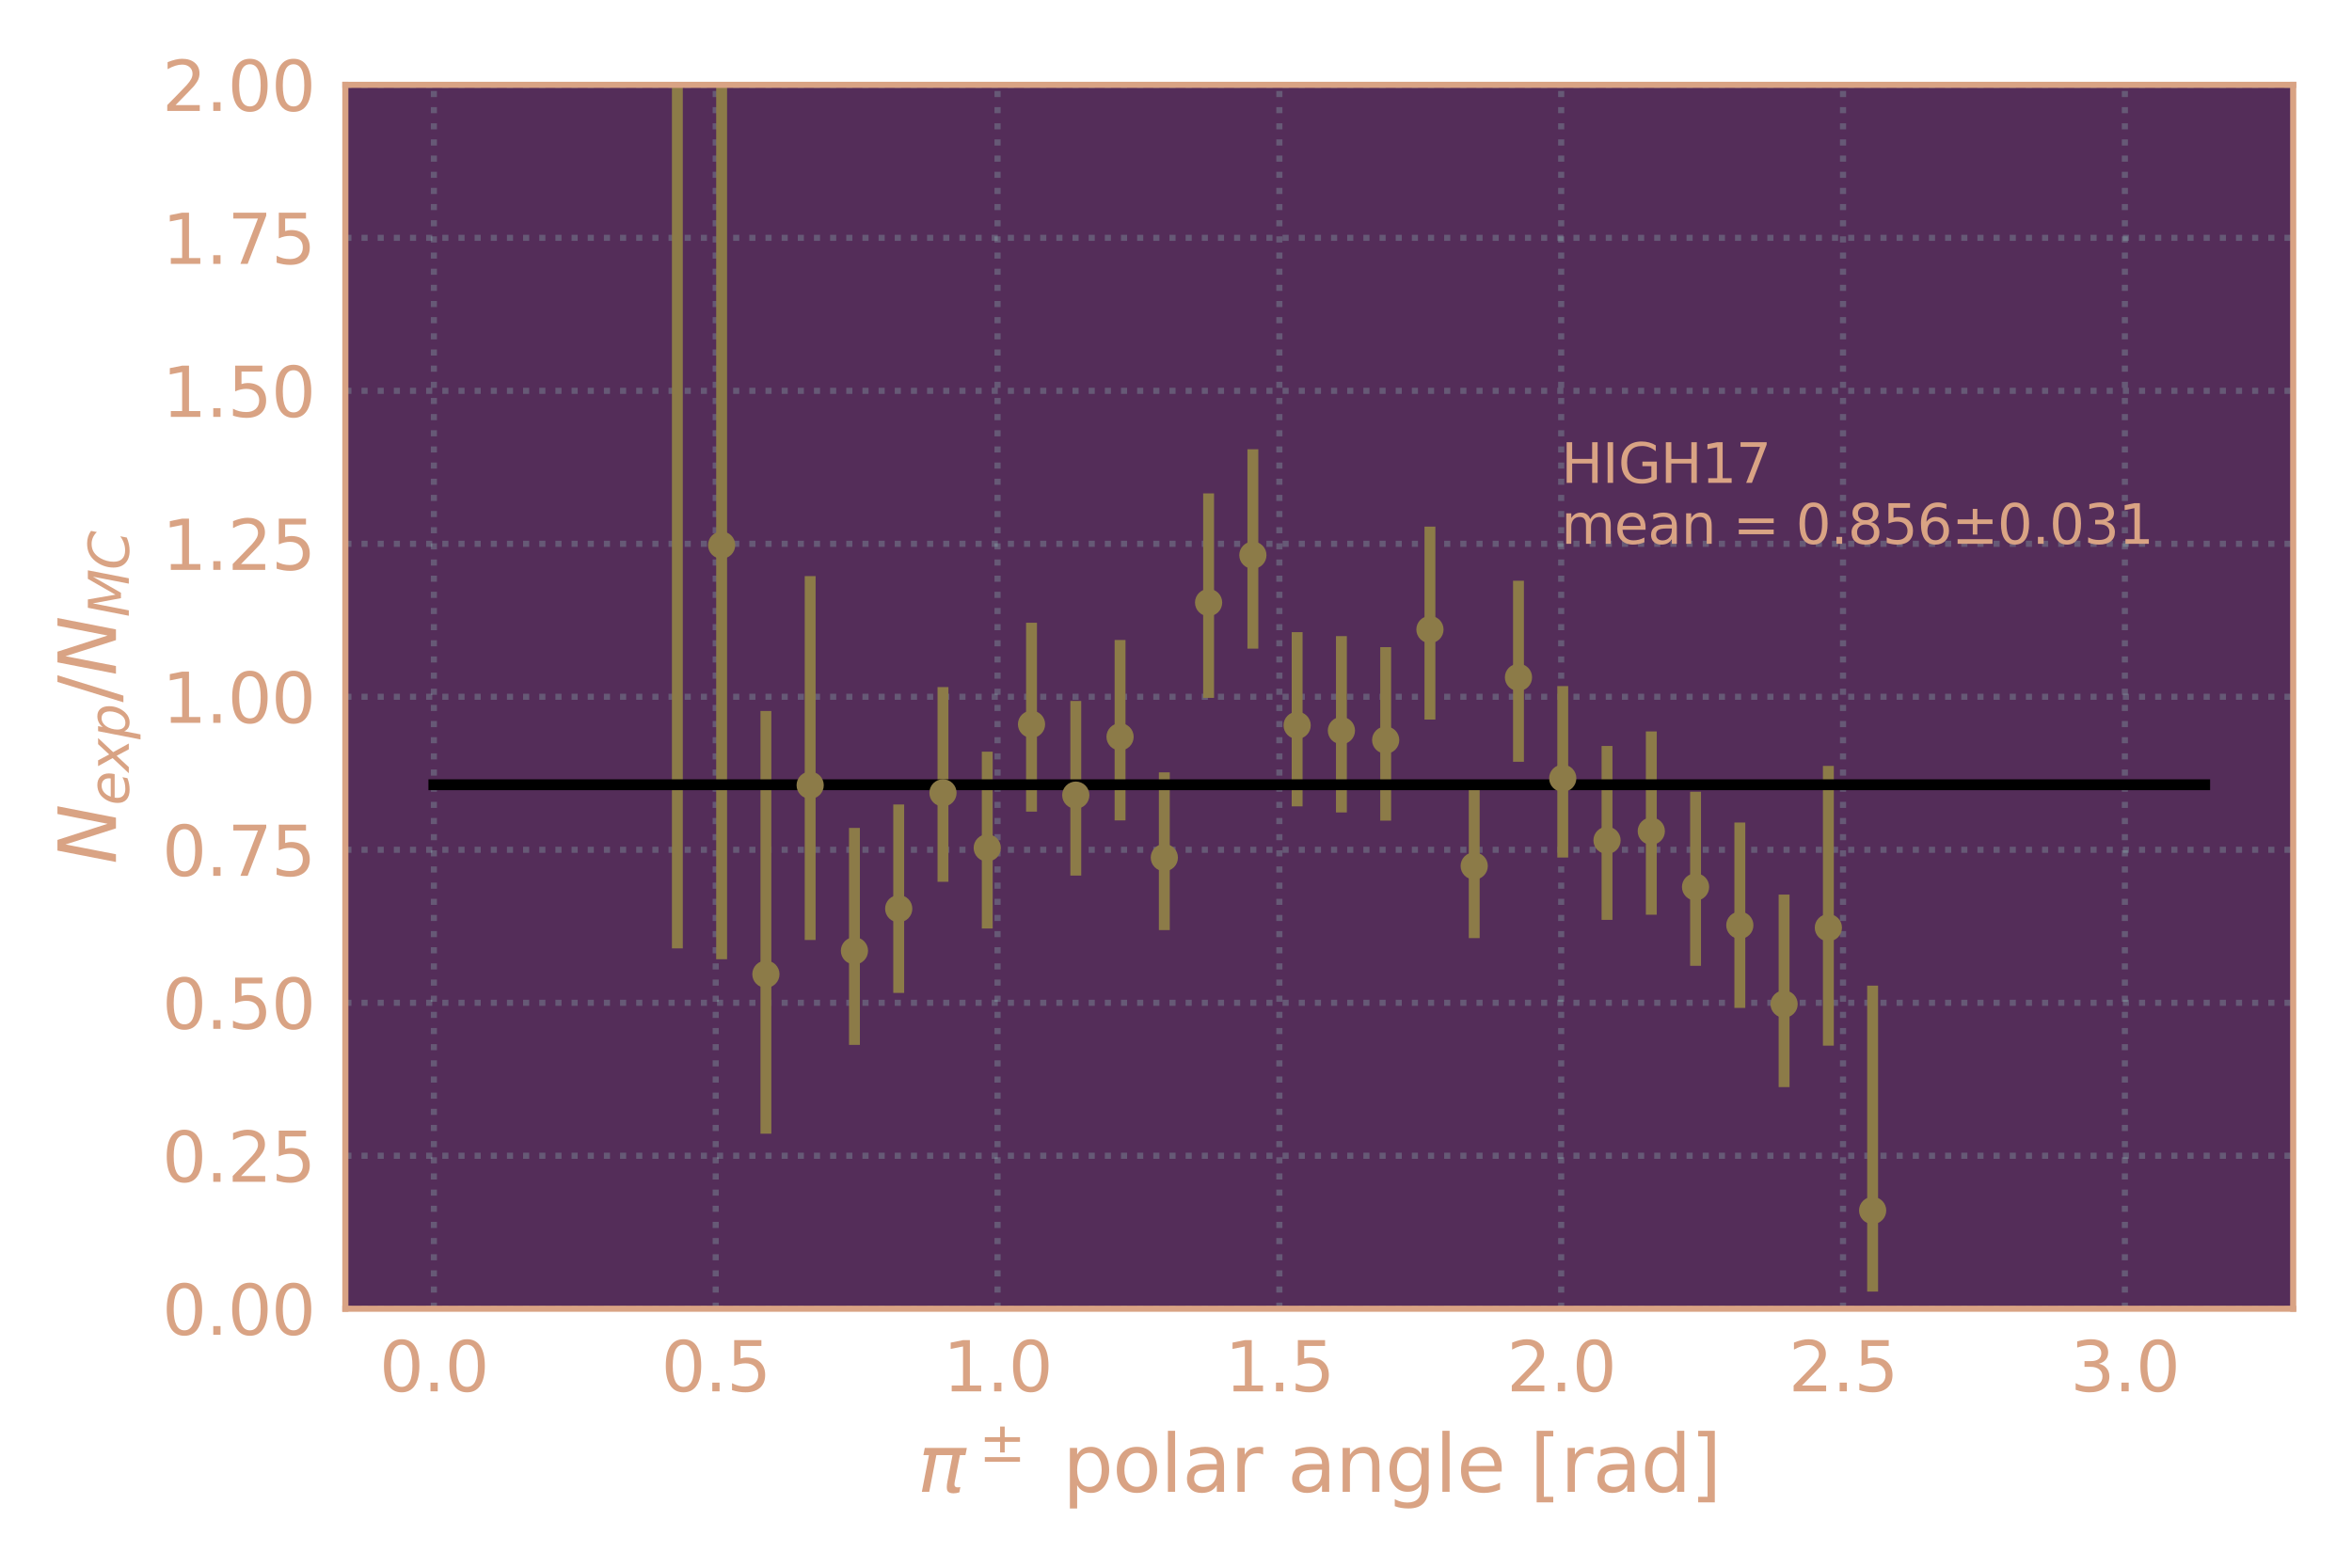<?xml version="1.0" encoding="utf-8" standalone="no"?>
<!DOCTYPE svg PUBLIC "-//W3C//DTD SVG 1.1//EN"
  "http://www.w3.org/Graphics/SVG/1.1/DTD/svg11.dtd">
<svg height="288pt" version="1.1" viewBox="0 0 432 288" width="432pt" xmlns="http://www.w3.org/2000/svg" xmlns:xlink="http://www.w3.org/1999/xlink">
 <defs>
  <style type="text/css">*{stroke-linecap:butt;stroke-linejoin:round;}</style>
 </defs>
 <g id="figure_1">
  <g id="patch_1">
   <path d="M 0 288 
L 432 288 
L 432 0 
L 0 0 
z
" style="fill:none;"/>
  </g>
  <g id="axes_1">
   <g id="patch_2">
    <path d="M 63.431 240.43 
L 421.2 240.43 
L 421.2 15.587 
L 63.431 15.587 
z
" style="fill:#542d59;"/>
   </g>
   <g id="matplotlib.axis_1">
    <g id="xtick_1">
     <g id="line2d_1">
      <path clip-path="url(#peb0e44f71d)" d="M 79.693 240.43 
L 79.693 15.587 
" style="fill:none;stroke:#9ad9c8;stroke-dasharray:1.12,1.848;stroke-dashoffset:0;stroke-opacity:0.26;stroke-width:1.12;"/>
     </g>
     <g id="line2d_2"/>
     <g id="text_1">
      <!-- 0.0 -->
      <g style="fill:#d9a384;" transform="translate(69.674 255.604)scale(0.126 -0.126)">
       <defs>
        <path d="M 2034 4250 
Q 1547 4250 1301 3770 
Q 1056 3291 1056 2328 
Q 1056 1369 1301 889 
Q 1547 409 2034 409 
Q 2525 409 2770 889 
Q 3016 1369 3016 2328 
Q 3016 3291 2770 3770 
Q 2525 4250 2034 4250 
z
M 2034 4750 
Q 2819 4750 3233 4129 
Q 3647 3509 3647 2328 
Q 3647 1150 3233 529 
Q 2819 -91 2034 -91 
Q 1250 -91 836 529 
Q 422 1150 422 2328 
Q 422 3509 836 4129 
Q 1250 4750 2034 4750 
z
" id="DejaVuSans-30" transform="scale(0.016)"/>
        <path d="M 684 794 
L 1344 794 
L 1344 0 
L 684 0 
L 684 794 
z
" id="DejaVuSans-2e" transform="scale(0.016)"/>
       </defs>
       <use xlink:href="#DejaVuSans-30"/>
       <use x="63.623" xlink:href="#DejaVuSans-2e"/>
       <use x="95.41" xlink:href="#DejaVuSans-30"/>
      </g>
     </g>
    </g>
    <g id="xtick_2">
     <g id="line2d_3">
      <path clip-path="url(#peb0e44f71d)" d="M 131.457 240.43 
L 131.457 15.587 
" style="fill:none;stroke:#9ad9c8;stroke-dasharray:1.12,1.848;stroke-dashoffset:0;stroke-opacity:0.26;stroke-width:1.12;"/>
     </g>
     <g id="line2d_4"/>
     <g id="text_2">
      <!-- 0.5 -->
      <g style="fill:#d9a384;" transform="translate(121.438 255.604)scale(0.126 -0.126)">
       <defs>
        <path d="M 691 4666 
L 3169 4666 
L 3169 4134 
L 1269 4134 
L 1269 2991 
Q 1406 3038 1543 3061 
Q 1681 3084 1819 3084 
Q 2600 3084 3056 2656 
Q 3513 2228 3513 1497 
Q 3513 744 3044 326 
Q 2575 -91 1722 -91 
Q 1428 -91 1123 -41 
Q 819 9 494 109 
L 494 744 
Q 775 591 1075 516 
Q 1375 441 1709 441 
Q 2250 441 2565 725 
Q 2881 1009 2881 1497 
Q 2881 1984 2565 2268 
Q 2250 2553 1709 2553 
Q 1456 2553 1204 2497 
Q 953 2441 691 2322 
L 691 4666 
z
" id="DejaVuSans-35" transform="scale(0.016)"/>
       </defs>
       <use xlink:href="#DejaVuSans-30"/>
       <use x="63.623" xlink:href="#DejaVuSans-2e"/>
       <use x="95.41" xlink:href="#DejaVuSans-35"/>
      </g>
     </g>
    </g>
    <g id="xtick_3">
     <g id="line2d_5">
      <path clip-path="url(#peb0e44f71d)" d="M 183.222 240.43 
L 183.222 15.587 
" style="fill:none;stroke:#9ad9c8;stroke-dasharray:1.12,1.848;stroke-dashoffset:0;stroke-opacity:0.26;stroke-width:1.12;"/>
     </g>
     <g id="line2d_6"/>
     <g id="text_3">
      <!-- 1.0 -->
      <g style="fill:#d9a384;" transform="translate(173.203 255.604)scale(0.126 -0.126)">
       <defs>
        <path d="M 794 531 
L 1825 531 
L 1825 4091 
L 703 3866 
L 703 4441 
L 1819 4666 
L 2450 4666 
L 2450 531 
L 3481 531 
L 3481 0 
L 794 0 
L 794 531 
z
" id="DejaVuSans-31" transform="scale(0.016)"/>
       </defs>
       <use xlink:href="#DejaVuSans-31"/>
       <use x="63.623" xlink:href="#DejaVuSans-2e"/>
       <use x="95.41" xlink:href="#DejaVuSans-30"/>
      </g>
     </g>
    </g>
    <g id="xtick_4">
     <g id="line2d_7">
      <path clip-path="url(#peb0e44f71d)" d="M 234.986 240.43 
L 234.986 15.587 
" style="fill:none;stroke:#9ad9c8;stroke-dasharray:1.12,1.848;stroke-dashoffset:0;stroke-opacity:0.26;stroke-width:1.12;"/>
     </g>
     <g id="line2d_8"/>
     <g id="text_4">
      <!-- 1.5 -->
      <g style="fill:#d9a384;" transform="translate(224.967 255.604)scale(0.126 -0.126)">
       <use xlink:href="#DejaVuSans-31"/>
       <use x="63.623" xlink:href="#DejaVuSans-2e"/>
       <use x="95.41" xlink:href="#DejaVuSans-35"/>
      </g>
     </g>
    </g>
    <g id="xtick_5">
     <g id="line2d_9">
      <path clip-path="url(#peb0e44f71d)" d="M 286.75 240.43 
L 286.75 15.587 
" style="fill:none;stroke:#9ad9c8;stroke-dasharray:1.12,1.848;stroke-dashoffset:0;stroke-opacity:0.26;stroke-width:1.12;"/>
     </g>
     <g id="line2d_10"/>
     <g id="text_5">
      <!-- 2.0 -->
      <g style="fill:#d9a384;" transform="translate(276.731 255.604)scale(0.126 -0.126)">
       <defs>
        <path d="M 1228 531 
L 3431 531 
L 3431 0 
L 469 0 
L 469 531 
Q 828 903 1448 1529 
Q 2069 2156 2228 2338 
Q 2531 2678 2651 2914 
Q 2772 3150 2772 3378 
Q 2772 3750 2511 3984 
Q 2250 4219 1831 4219 
Q 1534 4219 1204 4116 
Q 875 4013 500 3803 
L 500 4441 
Q 881 4594 1212 4672 
Q 1544 4750 1819 4750 
Q 2544 4750 2975 4387 
Q 3406 4025 3406 3419 
Q 3406 3131 3298 2873 
Q 3191 2616 2906 2266 
Q 2828 2175 2409 1742 
Q 1991 1309 1228 531 
z
" id="DejaVuSans-32" transform="scale(0.016)"/>
       </defs>
       <use xlink:href="#DejaVuSans-32"/>
       <use x="63.623" xlink:href="#DejaVuSans-2e"/>
       <use x="95.41" xlink:href="#DejaVuSans-30"/>
      </g>
     </g>
    </g>
    <g id="xtick_6">
     <g id="line2d_11">
      <path clip-path="url(#peb0e44f71d)" d="M 338.515 240.43 
L 338.515 15.587 
" style="fill:none;stroke:#9ad9c8;stroke-dasharray:1.12,1.848;stroke-dashoffset:0;stroke-opacity:0.26;stroke-width:1.12;"/>
     </g>
     <g id="line2d_12"/>
     <g id="text_6">
      <!-- 2.5 -->
      <g style="fill:#d9a384;" transform="translate(328.496 255.604)scale(0.126 -0.126)">
       <use xlink:href="#DejaVuSans-32"/>
       <use x="63.623" xlink:href="#DejaVuSans-2e"/>
       <use x="95.41" xlink:href="#DejaVuSans-35"/>
      </g>
     </g>
    </g>
    <g id="xtick_7">
     <g id="line2d_13">
      <path clip-path="url(#peb0e44f71d)" d="M 390.279 240.43 
L 390.279 15.587 
" style="fill:none;stroke:#9ad9c8;stroke-dasharray:1.12,1.848;stroke-dashoffset:0;stroke-opacity:0.26;stroke-width:1.12;"/>
     </g>
     <g id="line2d_14"/>
     <g id="text_7">
      <!-- 3.0 -->
      <g style="fill:#d9a384;" transform="translate(380.26 255.604)scale(0.126 -0.126)">
       <defs>
        <path d="M 2597 2516 
Q 3050 2419 3304 2112 
Q 3559 1806 3559 1356 
Q 3559 666 3084 287 
Q 2609 -91 1734 -91 
Q 1441 -91 1130 -33 
Q 819 25 488 141 
L 488 750 
Q 750 597 1062 519 
Q 1375 441 1716 441 
Q 2309 441 2620 675 
Q 2931 909 2931 1356 
Q 2931 1769 2642 2001 
Q 2353 2234 1838 2234 
L 1294 2234 
L 1294 2753 
L 1863 2753 
Q 2328 2753 2575 2939 
Q 2822 3125 2822 3475 
Q 2822 3834 2567 4026 
Q 2313 4219 1838 4219 
Q 1578 4219 1281 4162 
Q 984 4106 628 3988 
L 628 4550 
Q 988 4650 1302 4700 
Q 1616 4750 1894 4750 
Q 2613 4750 3031 4423 
Q 3450 4097 3450 3541 
Q 3450 3153 3228 2886 
Q 3006 2619 2597 2516 
z
" id="DejaVuSans-33" transform="scale(0.016)"/>
       </defs>
       <use xlink:href="#DejaVuSans-33"/>
       <use x="63.623" xlink:href="#DejaVuSans-2e"/>
       <use x="95.41" xlink:href="#DejaVuSans-30"/>
      </g>
     </g>
    </g>
    <g id="text_8">
     <!-- $\pi^\pm$ polar angle [rad] -->
     <g style="fill:#d9a384;" transform="translate(168.515 274.176)scale(0.144 -0.144)">
      <defs>
       <path d="M 584 3500 
L 3938 3500 
L 3825 2925 
L 3384 2925 
L 2966 775 
Q 2922 550 2981 450 
Q 3038 353 3209 353 
Q 3256 353 3325 363 
Q 3397 369 3419 372 
L 3338 -44 
Q 3222 -84 3103 -103 
Q 2981 -122 2866 -122 
Q 2491 -122 2388 81 
Q 2284 288 2391 838 
L 2797 2925 
L 1506 2925 
L 938 0 
L 350 0 
L 919 2925 
L 472 2925 
L 584 3500 
z
" id="DejaVuSans-Oblique-3c0" transform="scale(0.016)"/>
       <path d="M 2944 4013 
L 2944 2803 
L 4684 2803 
L 4684 2272 
L 2944 2272 
L 2944 1063 
L 2419 1063 
L 2419 2272 
L 678 2272 
L 678 2803 
L 2419 2803 
L 2419 4013 
L 2944 4013 
z
M 678 531 
L 4684 531 
L 4684 0 
L 678 0 
L 678 531 
z
" id="DejaVuSans-b1" transform="scale(0.016)"/>
       <path id="DejaVuSans-20" transform="scale(0.016)"/>
       <path d="M 1159 525 
L 1159 -1331 
L 581 -1331 
L 581 3500 
L 1159 3500 
L 1159 2969 
Q 1341 3281 1617 3432 
Q 1894 3584 2278 3584 
Q 2916 3584 3314 3078 
Q 3713 2572 3713 1747 
Q 3713 922 3314 415 
Q 2916 -91 2278 -91 
Q 1894 -91 1617 61 
Q 1341 213 1159 525 
z
M 3116 1747 
Q 3116 2381 2855 2742 
Q 2594 3103 2138 3103 
Q 1681 3103 1420 2742 
Q 1159 2381 1159 1747 
Q 1159 1113 1420 752 
Q 1681 391 2138 391 
Q 2594 391 2855 752 
Q 3116 1113 3116 1747 
z
" id="DejaVuSans-70" transform="scale(0.016)"/>
       <path d="M 1959 3097 
Q 1497 3097 1228 2736 
Q 959 2375 959 1747 
Q 959 1119 1226 758 
Q 1494 397 1959 397 
Q 2419 397 2687 759 
Q 2956 1122 2956 1747 
Q 2956 2369 2687 2733 
Q 2419 3097 1959 3097 
z
M 1959 3584 
Q 2709 3584 3137 3096 
Q 3566 2609 3566 1747 
Q 3566 888 3137 398 
Q 2709 -91 1959 -91 
Q 1206 -91 779 398 
Q 353 888 353 1747 
Q 353 2609 779 3096 
Q 1206 3584 1959 3584 
z
" id="DejaVuSans-6f" transform="scale(0.016)"/>
       <path d="M 603 4863 
L 1178 4863 
L 1178 0 
L 603 0 
L 603 4863 
z
" id="DejaVuSans-6c" transform="scale(0.016)"/>
       <path d="M 2194 1759 
Q 1497 1759 1228 1600 
Q 959 1441 959 1056 
Q 959 750 1161 570 
Q 1363 391 1709 391 
Q 2188 391 2477 730 
Q 2766 1069 2766 1631 
L 2766 1759 
L 2194 1759 
z
M 3341 1997 
L 3341 0 
L 2766 0 
L 2766 531 
Q 2569 213 2275 61 
Q 1981 -91 1556 -91 
Q 1019 -91 701 211 
Q 384 513 384 1019 
Q 384 1609 779 1909 
Q 1175 2209 1959 2209 
L 2766 2209 
L 2766 2266 
Q 2766 2663 2505 2880 
Q 2244 3097 1772 3097 
Q 1472 3097 1187 3025 
Q 903 2953 641 2809 
L 641 3341 
Q 956 3463 1253 3523 
Q 1550 3584 1831 3584 
Q 2591 3584 2966 3190 
Q 3341 2797 3341 1997 
z
" id="DejaVuSans-61" transform="scale(0.016)"/>
       <path d="M 2631 2963 
Q 2534 3019 2420 3045 
Q 2306 3072 2169 3072 
Q 1681 3072 1420 2755 
Q 1159 2438 1159 1844 
L 1159 0 
L 581 0 
L 581 3500 
L 1159 3500 
L 1159 2956 
Q 1341 3275 1631 3429 
Q 1922 3584 2338 3584 
Q 2397 3584 2469 3576 
Q 2541 3569 2628 3553 
L 2631 2963 
z
" id="DejaVuSans-72" transform="scale(0.016)"/>
       <path d="M 3513 2113 
L 3513 0 
L 2938 0 
L 2938 2094 
Q 2938 2591 2744 2837 
Q 2550 3084 2163 3084 
Q 1697 3084 1428 2787 
Q 1159 2491 1159 1978 
L 1159 0 
L 581 0 
L 581 3500 
L 1159 3500 
L 1159 2956 
Q 1366 3272 1645 3428 
Q 1925 3584 2291 3584 
Q 2894 3584 3203 3211 
Q 3513 2838 3513 2113 
z
" id="DejaVuSans-6e" transform="scale(0.016)"/>
       <path d="M 2906 1791 
Q 2906 2416 2648 2759 
Q 2391 3103 1925 3103 
Q 1463 3103 1205 2759 
Q 947 2416 947 1791 
Q 947 1169 1205 825 
Q 1463 481 1925 481 
Q 2391 481 2648 825 
Q 2906 1169 2906 1791 
z
M 3481 434 
Q 3481 -459 3084 -895 
Q 2688 -1331 1869 -1331 
Q 1566 -1331 1297 -1286 
Q 1028 -1241 775 -1147 
L 775 -588 
Q 1028 -725 1275 -790 
Q 1522 -856 1778 -856 
Q 2344 -856 2625 -561 
Q 2906 -266 2906 331 
L 2906 616 
Q 2728 306 2450 153 
Q 2172 0 1784 0 
Q 1141 0 747 490 
Q 353 981 353 1791 
Q 353 2603 747 3093 
Q 1141 3584 1784 3584 
Q 2172 3584 2450 3431 
Q 2728 3278 2906 2969 
L 2906 3500 
L 3481 3500 
L 3481 434 
z
" id="DejaVuSans-67" transform="scale(0.016)"/>
       <path d="M 3597 1894 
L 3597 1613 
L 953 1613 
Q 991 1019 1311 708 
Q 1631 397 2203 397 
Q 2534 397 2845 478 
Q 3156 559 3463 722 
L 3463 178 
Q 3153 47 2828 -22 
Q 2503 -91 2169 -91 
Q 1331 -91 842 396 
Q 353 884 353 1716 
Q 353 2575 817 3079 
Q 1281 3584 2069 3584 
Q 2775 3584 3186 3129 
Q 3597 2675 3597 1894 
z
M 3022 2063 
Q 3016 2534 2758 2815 
Q 2500 3097 2075 3097 
Q 1594 3097 1305 2825 
Q 1016 2553 972 2059 
L 3022 2063 
z
" id="DejaVuSans-65" transform="scale(0.016)"/>
       <path d="M 550 4863 
L 1875 4863 
L 1875 4416 
L 1125 4416 
L 1125 -397 
L 1875 -397 
L 1875 -844 
L 550 -844 
L 550 4863 
z
" id="DejaVuSans-5b" transform="scale(0.016)"/>
       <path d="M 2906 2969 
L 2906 4863 
L 3481 4863 
L 3481 0 
L 2906 0 
L 2906 525 
Q 2725 213 2448 61 
Q 2172 -91 1784 -91 
Q 1150 -91 751 415 
Q 353 922 353 1747 
Q 353 2572 751 3078 
Q 1150 3584 1784 3584 
Q 2172 3584 2448 3432 
Q 2725 3281 2906 2969 
z
M 947 1747 
Q 947 1113 1208 752 
Q 1469 391 1925 391 
Q 2381 391 2643 752 
Q 2906 1113 2906 1747 
Q 2906 2381 2643 2742 
Q 2381 3103 1925 3103 
Q 1469 3103 1208 2742 
Q 947 2381 947 1747 
z
" id="DejaVuSans-64" transform="scale(0.016)"/>
       <path d="M 1947 4863 
L 1947 -844 
L 622 -844 
L 622 -397 
L 1369 -397 
L 1369 4416 
L 622 4416 
L 622 4863 
L 1947 4863 
z
" id="DejaVuSans-5d" transform="scale(0.016)"/>
      </defs>
      <use transform="translate(0 0.827)" xlink:href="#DejaVuSans-Oblique-3c0"/>
      <use transform="translate(78.309 39.108)scale(0.7)" xlink:href="#DejaVuSans-b1"/>
      <use transform="translate(153.333 0.827)" xlink:href="#DejaVuSans-20"/>
      <use transform="translate(185.12 0.827)" xlink:href="#DejaVuSans-70"/>
      <use transform="translate(248.597 0.827)" xlink:href="#DejaVuSans-6f"/>
      <use transform="translate(309.779 0.827)" xlink:href="#DejaVuSans-6c"/>
      <use transform="translate(337.562 0.827)" xlink:href="#DejaVuSans-61"/>
      <use transform="translate(398.841 0.827)" xlink:href="#DejaVuSans-72"/>
      <use transform="translate(439.954 0.827)" xlink:href="#DejaVuSans-20"/>
      <use transform="translate(471.742 0.827)" xlink:href="#DejaVuSans-61"/>
      <use transform="translate(533.021 0.827)" xlink:href="#DejaVuSans-6e"/>
      <use transform="translate(596.4 0.827)" xlink:href="#DejaVuSans-67"/>
      <use transform="translate(659.876 0.827)" xlink:href="#DejaVuSans-6c"/>
      <use transform="translate(687.66 0.827)" xlink:href="#DejaVuSans-65"/>
      <use transform="translate(749.183 0.827)" xlink:href="#DejaVuSans-20"/>
      <use transform="translate(780.97 0.827)" xlink:href="#DejaVuSans-5b"/>
      <use transform="translate(819.984 0.827)" xlink:href="#DejaVuSans-72"/>
      <use transform="translate(861.097 0.827)" xlink:href="#DejaVuSans-61"/>
      <use transform="translate(922.376 0.827)" xlink:href="#DejaVuSans-64"/>
      <use transform="translate(985.853 0.827)" xlink:href="#DejaVuSans-5d"/>
     </g>
    </g>
   </g>
   <g id="matplotlib.axis_2">
    <g id="ytick_1">
     <g id="line2d_15">
      <path clip-path="url(#peb0e44f71d)" d="M 63.431 240.43 
L 421.2 240.43 
" style="fill:none;stroke:#9ad9c8;stroke-dasharray:1.12,1.848;stroke-dashoffset:0;stroke-opacity:0.26;stroke-width:1.12;"/>
     </g>
     <g id="line2d_16"/>
     <g id="text_9">
      <!-- 0.00 -->
      <g style="fill:#d9a384;" transform="translate(29.776 245.217)scale(0.126 -0.126)">
       <use xlink:href="#DejaVuSans-30"/>
       <use x="63.623" xlink:href="#DejaVuSans-2e"/>
       <use x="95.41" xlink:href="#DejaVuSans-30"/>
       <use x="159.033" xlink:href="#DejaVuSans-30"/>
      </g>
     </g>
    </g>
    <g id="ytick_2">
     <g id="line2d_17">
      <path clip-path="url(#peb0e44f71d)" d="M 63.431 212.324 
L 421.2 212.324 
" style="fill:none;stroke:#9ad9c8;stroke-dasharray:1.12,1.848;stroke-dashoffset:0;stroke-opacity:0.26;stroke-width:1.12;"/>
     </g>
     <g id="line2d_18"/>
     <g id="text_10">
      <!-- 0.25 -->
      <g style="fill:#d9a384;" transform="translate(29.776 217.111)scale(0.126 -0.126)">
       <use xlink:href="#DejaVuSans-30"/>
       <use x="63.623" xlink:href="#DejaVuSans-2e"/>
       <use x="95.41" xlink:href="#DejaVuSans-32"/>
       <use x="159.033" xlink:href="#DejaVuSans-35"/>
      </g>
     </g>
    </g>
    <g id="ytick_3">
     <g id="line2d_19">
      <path clip-path="url(#peb0e44f71d)" d="M 63.431 184.219 
L 421.2 184.219 
" style="fill:none;stroke:#9ad9c8;stroke-dasharray:1.12,1.848;stroke-dashoffset:0;stroke-opacity:0.26;stroke-width:1.12;"/>
     </g>
     <g id="line2d_20"/>
     <g id="text_11">
      <!-- 0.50 -->
      <g style="fill:#d9a384;" transform="translate(29.776 189.006)scale(0.126 -0.126)">
       <use xlink:href="#DejaVuSans-30"/>
       <use x="63.623" xlink:href="#DejaVuSans-2e"/>
       <use x="95.41" xlink:href="#DejaVuSans-35"/>
       <use x="159.033" xlink:href="#DejaVuSans-30"/>
      </g>
     </g>
    </g>
    <g id="ytick_4">
     <g id="line2d_21">
      <path clip-path="url(#peb0e44f71d)" d="M 63.431 156.114 
L 421.2 156.114 
" style="fill:none;stroke:#9ad9c8;stroke-dasharray:1.12,1.848;stroke-dashoffset:0;stroke-opacity:0.26;stroke-width:1.12;"/>
     </g>
     <g id="line2d_22"/>
     <g id="text_12">
      <!-- 0.75 -->
      <g style="fill:#d9a384;" transform="translate(29.776 160.901)scale(0.126 -0.126)">
       <defs>
        <path d="M 525 4666 
L 3525 4666 
L 3525 4397 
L 1831 0 
L 1172 0 
L 2766 4134 
L 525 4134 
L 525 4666 
z
" id="DejaVuSans-37" transform="scale(0.016)"/>
       </defs>
       <use xlink:href="#DejaVuSans-30"/>
       <use x="63.623" xlink:href="#DejaVuSans-2e"/>
       <use x="95.41" xlink:href="#DejaVuSans-37"/>
       <use x="159.033" xlink:href="#DejaVuSans-35"/>
      </g>
     </g>
    </g>
    <g id="ytick_5">
     <g id="line2d_23">
      <path clip-path="url(#peb0e44f71d)" d="M 63.431 128.008 
L 421.2 128.008 
" style="fill:none;stroke:#9ad9c8;stroke-dasharray:1.12,1.848;stroke-dashoffset:0;stroke-opacity:0.26;stroke-width:1.12;"/>
     </g>
     <g id="line2d_24"/>
     <g id="text_13">
      <!-- 1.00 -->
      <g style="fill:#d9a384;" transform="translate(29.776 132.795)scale(0.126 -0.126)">
       <use xlink:href="#DejaVuSans-31"/>
       <use x="63.623" xlink:href="#DejaVuSans-2e"/>
       <use x="95.41" xlink:href="#DejaVuSans-30"/>
       <use x="159.033" xlink:href="#DejaVuSans-30"/>
      </g>
     </g>
    </g>
    <g id="ytick_6">
     <g id="line2d_25">
      <path clip-path="url(#peb0e44f71d)" d="M 63.431 99.903 
L 421.2 99.903 
" style="fill:none;stroke:#9ad9c8;stroke-dasharray:1.12,1.848;stroke-dashoffset:0;stroke-opacity:0.26;stroke-width:1.12;"/>
     </g>
     <g id="line2d_26"/>
     <g id="text_14">
      <!-- 1.25 -->
      <g style="fill:#d9a384;" transform="translate(29.776 104.69)scale(0.126 -0.126)">
       <use xlink:href="#DejaVuSans-31"/>
       <use x="63.623" xlink:href="#DejaVuSans-2e"/>
       <use x="95.41" xlink:href="#DejaVuSans-32"/>
       <use x="159.033" xlink:href="#DejaVuSans-35"/>
      </g>
     </g>
    </g>
    <g id="ytick_7">
     <g id="line2d_27">
      <path clip-path="url(#peb0e44f71d)" d="M 63.431 71.798 
L 421.2 71.798 
" style="fill:none;stroke:#9ad9c8;stroke-dasharray:1.12,1.848;stroke-dashoffset:0;stroke-opacity:0.26;stroke-width:1.12;"/>
     </g>
     <g id="line2d_28"/>
     <g id="text_15">
      <!-- 1.50 -->
      <g style="fill:#d9a384;" transform="translate(29.776 76.585)scale(0.126 -0.126)">
       <use xlink:href="#DejaVuSans-31"/>
       <use x="63.623" xlink:href="#DejaVuSans-2e"/>
       <use x="95.41" xlink:href="#DejaVuSans-35"/>
       <use x="159.033" xlink:href="#DejaVuSans-30"/>
      </g>
     </g>
    </g>
    <g id="ytick_8">
     <g id="line2d_29">
      <path clip-path="url(#peb0e44f71d)" d="M 63.431 43.692 
L 421.2 43.692 
" style="fill:none;stroke:#9ad9c8;stroke-dasharray:1.12,1.848;stroke-dashoffset:0;stroke-opacity:0.26;stroke-width:1.12;"/>
     </g>
     <g id="line2d_30"/>
     <g id="text_16">
      <!-- 1.75 -->
      <g style="fill:#d9a384;" transform="translate(29.776 48.479)scale(0.126 -0.126)">
       <use xlink:href="#DejaVuSans-31"/>
       <use x="63.623" xlink:href="#DejaVuSans-2e"/>
       <use x="95.41" xlink:href="#DejaVuSans-37"/>
       <use x="159.033" xlink:href="#DejaVuSans-35"/>
      </g>
     </g>
    </g>
    <g id="ytick_9">
     <g id="line2d_31">
      <path clip-path="url(#peb0e44f71d)" d="M 63.431 15.587 
L 421.2 15.587 
" style="fill:none;stroke:#9ad9c8;stroke-dasharray:1.12,1.848;stroke-dashoffset:0;stroke-opacity:0.26;stroke-width:1.12;"/>
     </g>
     <g id="line2d_32"/>
     <g id="text_17">
      <!-- 2.00 -->
      <g style="fill:#d9a384;" transform="translate(29.776 20.374)scale(0.126 -0.126)">
       <use xlink:href="#DejaVuSans-32"/>
       <use x="63.623" xlink:href="#DejaVuSans-2e"/>
       <use x="95.41" xlink:href="#DejaVuSans-30"/>
       <use x="159.033" xlink:href="#DejaVuSans-30"/>
      </g>
     </g>
    </g>
    <g id="text_18">
     <!-- $N_{exp}$/$N_{MC}$ -->
     <g style="fill:#d9a384;" transform="translate(21.312 158.752)rotate(-90)scale(0.144 -0.144)">
      <defs>
       <path d="M 1081 4666 
L 1931 4666 
L 3219 666 
L 4000 4666 
L 4616 4666 
L 3706 0 
L 2853 0 
L 1569 4025 
L 788 0 
L 172 0 
L 1081 4666 
z
" id="DejaVuSans-Oblique-4e" transform="scale(0.016)"/>
       <path d="M 3078 2063 
Q 3088 2113 3092 2166 
Q 3097 2219 3097 2272 
Q 3097 2653 2873 2875 
Q 2650 3097 2266 3097 
Q 1838 3097 1509 2826 
Q 1181 2556 1013 2059 
L 3078 2063 
z
M 3578 1613 
L 903 1613 
Q 884 1494 878 1425 
Q 872 1356 872 1306 
Q 872 872 1139 634 
Q 1406 397 1894 397 
Q 2269 397 2603 481 
Q 2938 566 3225 728 
L 3116 159 
Q 2806 34 2476 -28 
Q 2147 -91 1806 -91 
Q 1078 -91 686 257 
Q 294 606 294 1247 
Q 294 1794 489 2264 
Q 684 2734 1063 3103 
Q 1306 3334 1642 3459 
Q 1978 3584 2356 3584 
Q 2950 3584 3301 3228 
Q 3653 2872 3653 2272 
Q 3653 2128 3634 1964 
Q 3616 1800 3578 1613 
z
" id="DejaVuSans-Oblique-65" transform="scale(0.016)"/>
       <path d="M 3841 3500 
L 2234 1784 
L 3219 0 
L 2559 0 
L 1819 1388 
L 531 0 
L -166 0 
L 1556 1844 
L 641 3500 
L 1300 3500 
L 1972 2234 
L 3144 3500 
L 3841 3500 
z
" id="DejaVuSans-Oblique-78" transform="scale(0.016)"/>
       <path d="M 3175 2156 
Q 3175 2616 2975 2859 
Q 2775 3103 2400 3103 
Q 2144 3103 1911 2972 
Q 1678 2841 1497 2591 
Q 1319 2344 1212 1994 
Q 1106 1644 1106 1300 
Q 1106 863 1306 627 
Q 1506 391 1875 391 
Q 2147 391 2380 519 
Q 2613 647 2778 891 
Q 2956 1147 3065 1494 
Q 3175 1841 3175 2156 
z
M 1394 2969 
Q 1625 3272 1939 3428 
Q 2253 3584 2638 3584 
Q 3175 3584 3472 3232 
Q 3769 2881 3769 2247 
Q 3769 1728 3584 1258 
Q 3400 788 3053 416 
Q 2822 169 2531 39 
Q 2241 -91 1919 -91 
Q 1547 -91 1294 64 
Q 1041 219 916 525 
L 556 -1331 
L -19 -1331 
L 922 3500 
L 1497 3500 
L 1394 2969 
z
" id="DejaVuSans-Oblique-70" transform="scale(0.016)"/>
       <path d="M 1625 4666 
L 2156 4666 
L 531 -594 
L 0 -594 
L 1625 4666 
z
" id="DejaVuSans-2f" transform="scale(0.016)"/>
       <path d="M 1081 4666 
L 2028 4666 
L 2572 1522 
L 4378 4666 
L 5350 4666 
L 4441 0 
L 3828 0 
L 4622 4091 
L 2791 897 
L 2175 897 
L 1581 4103 
L 788 0 
L 172 0 
L 1081 4666 
z
" id="DejaVuSans-Oblique-4d" transform="scale(0.016)"/>
       <path d="M 4447 4306 
L 4319 3641 
Q 4019 3944 3683 4091 
Q 3347 4238 2956 4238 
Q 2422 4238 2017 3981 
Q 1613 3725 1319 3200 
Q 1131 2863 1032 2486 
Q 934 2109 934 1728 
Q 934 1091 1264 756 
Q 1594 422 2222 422 
Q 2656 422 3056 561 
Q 3456 700 3834 978 
L 3688 231 
Q 3316 72 2936 -9 
Q 2556 -91 2175 -91 
Q 1278 -91 773 396 
Q 269 884 269 1753 
Q 269 2309 461 2846 
Q 653 3384 1013 3828 
Q 1394 4300 1883 4525 
Q 2372 4750 3022 4750 
Q 3422 4750 3780 4639 
Q 4138 4528 4447 4306 
z
" id="DejaVuSans-Oblique-43" transform="scale(0.016)"/>
      </defs>
      <use transform="translate(0 0.094)" xlink:href="#DejaVuSans-Oblique-4e"/>
      <use transform="translate(74.805 -16.312)scale(0.7)" xlink:href="#DejaVuSans-Oblique-65"/>
      <use transform="translate(117.871 -16.312)scale(0.7)" xlink:href="#DejaVuSans-Oblique-78"/>
      <use transform="translate(159.297 -16.312)scale(0.7)" xlink:href="#DejaVuSans-Oblique-70"/>
      <use transform="translate(206.465 0.094)" xlink:href="#DejaVuSans-2f"/>
      <use transform="translate(240.156 0.094)" xlink:href="#DejaVuSans-Oblique-4e"/>
      <use transform="translate(314.961 -16.312)scale(0.7)" xlink:href="#DejaVuSans-Oblique-4d"/>
      <use transform="translate(375.356 -16.312)scale(0.7)" xlink:href="#DejaVuSans-Oblique-43"/>
     </g>
    </g>
   </g>
   <g id="LineCollection_1">
    <path clip-path="url(#peb0e44f71d)" style="fill:none;stroke:#8c7b48;stroke-width:2;"/>
    <path clip-path="url(#peb0e44f71d)" style="fill:none;stroke:#8c7b48;stroke-width:2;"/>
    <path clip-path="url(#peb0e44f71d)" style="fill:none;stroke:#8c7b48;stroke-width:2;"/>
    <path clip-path="url(#peb0e44f71d)" style="fill:none;stroke:#8c7b48;stroke-width:2;"/>
    <path clip-path="url(#peb0e44f71d)" style="fill:none;stroke:#8c7b48;stroke-width:2;"/>
    <path clip-path="url(#peb0e44f71d)" d="M 124.414 174.226 
L 124.414 -1 
" style="fill:none;stroke:#8c7b48;stroke-width:2;"/>
    <path clip-path="url(#peb0e44f71d)" d="M 132.545 176.226 
L 132.545 -1 
" style="fill:none;stroke:#8c7b48;stroke-width:2;"/>
    <path clip-path="url(#peb0e44f71d)" d="M 140.676 208.274 
L 140.676 130.617 
" style="fill:none;stroke:#8c7b48;stroke-width:2;"/>
    <path clip-path="url(#peb0e44f71d)" d="M 148.807 172.679 
L 148.807 105.838 
" style="fill:none;stroke:#8c7b48;stroke-width:2;"/>
    <path clip-path="url(#peb0e44f71d)" d="M 156.939 191.956 
L 156.939 152.104 
" style="fill:none;stroke:#8c7b48;stroke-width:2;"/>
    <path clip-path="url(#peb0e44f71d)" d="M 165.07 182.409 
L 165.07 147.787 
" style="fill:none;stroke:#8c7b48;stroke-width:2;"/>
    <path clip-path="url(#peb0e44f71d)" d="M 173.201 161.99 
L 173.201 126.223 
" style="fill:none;stroke:#8c7b48;stroke-width:2;"/>
    <path clip-path="url(#peb0e44f71d)" d="M 181.332 170.579 
L 181.332 138.089 
" style="fill:none;stroke:#8c7b48;stroke-width:2;"/>
    <path clip-path="url(#peb0e44f71d)" d="M 189.463 149.1 
L 189.463 114.405 
" style="fill:none;stroke:#8c7b48;stroke-width:2;"/>
    <path clip-path="url(#peb0e44f71d)" d="M 197.594 160.858 
L 197.594 128.766 
" style="fill:none;stroke:#8c7b48;stroke-width:2;"/>
    <path clip-path="url(#peb0e44f71d)" d="M 205.725 150.719 
L 205.725 117.568 
" style="fill:none;stroke:#8c7b48;stroke-width:2;"/>
    <path clip-path="url(#peb0e44f71d)" d="M 213.856 170.869 
L 213.856 141.89 
" style="fill:none;stroke:#8c7b48;stroke-width:2;"/>
    <path clip-path="url(#peb0e44f71d)" d="M 221.988 128.205 
L 221.988 90.635 
" style="fill:none;stroke:#8c7b48;stroke-width:2;"/>
    <path clip-path="url(#peb0e44f71d)" d="M 230.119 119.161 
L 230.119 82.535 
" style="fill:none;stroke:#8c7b48;stroke-width:2;"/>
    <path clip-path="url(#peb0e44f71d)" d="M 238.25 148.134 
L 238.25 116.135 
" style="fill:none;stroke:#8c7b48;stroke-width:2;"/>
    <path clip-path="url(#peb0e44f71d)" d="M 246.381 149.257 
L 246.381 116.859 
" style="fill:none;stroke:#8c7b48;stroke-width:2;"/>
    <path clip-path="url(#peb0e44f71d)" d="M 254.512 150.757 
L 254.512 118.891 
" style="fill:none;stroke:#8c7b48;stroke-width:2;"/>
    <path clip-path="url(#peb0e44f71d)" d="M 262.643 132.191 
L 262.643 96.75 
" style="fill:none;stroke:#8c7b48;stroke-width:2;"/>
    <path clip-path="url(#peb0e44f71d)" d="M 270.774 172.334 
L 270.774 143.48 
" style="fill:none;stroke:#8c7b48;stroke-width:2;"/>
    <path clip-path="url(#peb0e44f71d)" d="M 278.905 139.95 
L 278.905 106.686 
" style="fill:none;stroke:#8c7b48;stroke-width:2;"/>
    <path clip-path="url(#peb0e44f71d)" d="M 287.037 157.535 
L 287.037 126.043 
" style="fill:none;stroke:#8c7b48;stroke-width:2;"/>
    <path clip-path="url(#peb0e44f71d)" d="M 295.168 168.991 
L 295.168 137.038 
" style="fill:none;stroke:#8c7b48;stroke-width:2;"/>
    <path clip-path="url(#peb0e44f71d)" d="M 303.299 168.043 
L 303.299 134.373 
" style="fill:none;stroke:#8c7b48;stroke-width:2;"/>
    <path clip-path="url(#peb0e44f71d)" d="M 311.43 177.428 
L 311.43 145.451 
" style="fill:none;stroke:#8c7b48;stroke-width:2;"/>
    <path clip-path="url(#peb0e44f71d)" d="M 319.561 185.155 
L 319.561 151.103 
" style="fill:none;stroke:#8c7b48;stroke-width:2;"/>
    <path clip-path="url(#peb0e44f71d)" d="M 327.692 199.712 
L 327.692 164.339 
" style="fill:none;stroke:#8c7b48;stroke-width:2;"/>
    <path clip-path="url(#peb0e44f71d)" d="M 335.823 192.092 
L 335.823 140.709 
" style="fill:none;stroke:#8c7b48;stroke-width:2;"/>
    <path clip-path="url(#peb0e44f71d)" d="M 343.954 237.282 
L 343.954 181.066 
" style="fill:none;stroke:#8c7b48;stroke-width:2;"/>
    <path clip-path="url(#peb0e44f71d)" style="fill:none;stroke:#8c7b48;stroke-width:2;"/>
    <path clip-path="url(#peb0e44f71d)" style="fill:none;stroke:#8c7b48;stroke-width:2;"/>
    <path clip-path="url(#peb0e44f71d)" style="fill:none;stroke:#8c7b48;stroke-width:2;"/>
    <path clip-path="url(#peb0e44f71d)" style="fill:none;stroke:#8c7b48;stroke-width:2;"/>
    <path clip-path="url(#peb0e44f71d)" style="fill:none;stroke:#8c7b48;stroke-width:2;"/>
    <path clip-path="url(#peb0e44f71d)" style="fill:none;stroke:#8c7b48;stroke-width:2;"/>
    <path clip-path="url(#peb0e44f71d)" style="fill:none;stroke:#8c7b48;stroke-width:2;"/>
   </g>
   <g id="line2d_33">
    <path clip-path="url(#peb0e44f71d)" d="M 79.693 144.166 
L 404.938 144.166 
" style="fill:none;stroke:#000000;stroke-linecap:square;stroke-width:2;"/>
   </g>
   <g id="line2d_34">
    <defs>
     <path d="M 0 2.5 
C 0.663 2.5 1.299 2.237 1.768 1.768 
C 2.237 1.299 2.5 0.663 2.5 0 
C 2.5 -0.663 2.237 -1.299 1.768 -1.768 
C 1.299 -2.237 0.663 -2.5 0 -2.5 
C -0.663 -2.5 -1.299 -2.237 -1.768 -1.768 
C -2.237 -1.299 -2.5 -0.663 -2.5 0 
C -2.5 0.663 -2.237 1.299 -1.768 1.768 
C -1.299 2.237 -0.663 2.5 0 2.5 
z
" id="m806d006600"/>
    </defs>
    <g clip-path="url(#peb0e44f71d)">
     <use style="fill:#8c7b48;" x="129.11" xlink:href="#m806d006600" y="-1"/>
     <use style="fill:#8c7b48;" x="132.545" xlink:href="#m806d006600" y="100.139"/>
     <use style="fill:#8c7b48;" x="140.676" xlink:href="#m806d006600" y="178.97"/>
     <use style="fill:#8c7b48;" x="148.807" xlink:href="#m806d006600" y="144.255"/>
     <use style="fill:#8c7b48;" x="156.939" xlink:href="#m806d006600" y="174.674"/>
     <use style="fill:#8c7b48;" x="165.07" xlink:href="#m806d006600" y="166.934"/>
     <use style="fill:#8c7b48;" x="173.201" xlink:href="#m806d006600" y="145.656"/>
     <use style="fill:#8c7b48;" x="181.332" xlink:href="#m806d006600" y="155.764"/>
     <use style="fill:#8c7b48;" x="189.463" xlink:href="#m806d006600" y="133.055"/>
     <use style="fill:#8c7b48;" x="197.594" xlink:href="#m806d006600" y="146.075"/>
     <use style="fill:#8c7b48;" x="205.725" xlink:href="#m806d006600" y="135.361"/>
     <use style="fill:#8c7b48;" x="213.856" xlink:href="#m806d006600" y="157.55"/>
     <use style="fill:#8c7b48;" x="221.988" xlink:href="#m806d006600" y="110.694"/>
     <use style="fill:#8c7b48;" x="230.119" xlink:href="#m806d006600" y="101.989"/>
     <use style="fill:#8c7b48;" x="238.25" xlink:href="#m806d006600" y="133.251"/>
     <use style="fill:#8c7b48;" x="246.381" xlink:href="#m806d006600" y="134.211"/>
     <use style="fill:#8c7b48;" x="254.512" xlink:href="#m806d006600" y="135.958"/>
     <use style="fill:#8c7b48;" x="262.643" xlink:href="#m806d006600" y="115.65"/>
     <use style="fill:#8c7b48;" x="270.774" xlink:href="#m806d006600" y="159.088"/>
     <use style="fill:#8c7b48;" x="278.905" xlink:href="#m806d006600" y="124.436"/>
     <use style="fill:#8c7b48;" x="287.037" xlink:href="#m806d006600" y="142.972"/>
     <use style="fill:#8c7b48;" x="295.168" xlink:href="#m806d006600" y="154.379"/>
     <use style="fill:#8c7b48;" x="303.299" xlink:href="#m806d006600" y="152.689"/>
     <use style="fill:#8c7b48;" x="311.43" xlink:href="#m806d006600" y="162.943"/>
     <use style="fill:#8c7b48;" x="319.561" xlink:href="#m806d006600" y="169.976"/>
     <use style="fill:#8c7b48;" x="327.692" xlink:href="#m806d006600" y="184.46"/>
     <use style="fill:#8c7b48;" x="335.823" xlink:href="#m806d006600" y="170.426"/>
     <use style="fill:#8c7b48;" x="343.954" xlink:href="#m806d006600" y="222.378"/>
    </g>
   </g>
   <g id="patch_3">
    <path d="M 63.431 240.43 
L 63.431 15.587 
" style="fill:none;stroke:#d9a384;stroke-linecap:square;stroke-linejoin:miter;stroke-width:1.12;"/>
   </g>
   <g id="patch_4">
    <path d="M 421.2 240.43 
L 421.2 15.587 
" style="fill:none;stroke:#d9a384;stroke-linecap:square;stroke-linejoin:miter;stroke-width:1.12;"/>
   </g>
   <g id="patch_5">
    <path d="M 63.431 240.43 
L 421.2 240.43 
" style="fill:none;stroke:#d9a384;stroke-linecap:square;stroke-linejoin:miter;stroke-width:1.12;"/>
   </g>
   <g id="patch_6">
    <path d="M 63.431 15.587 
L 421.2 15.587 
" style="fill:none;stroke:#d9a384;stroke-linecap:square;stroke-linejoin:miter;stroke-width:1.12;"/>
   </g>
   <g id="text_19">
    <!-- HIGH17 -->
    <g style="fill:#d9a384;" transform="translate(286.75 88.705)scale(0.1 -0.1)">
     <defs>
      <path d="M 628 4666 
L 1259 4666 
L 1259 2753 
L 3553 2753 
L 3553 4666 
L 4184 4666 
L 4184 0 
L 3553 0 
L 3553 2222 
L 1259 2222 
L 1259 0 
L 628 0 
L 628 4666 
z
" id="DejaVuSans-48" transform="scale(0.016)"/>
      <path d="M 628 4666 
L 1259 4666 
L 1259 0 
L 628 0 
L 628 4666 
z
" id="DejaVuSans-49" transform="scale(0.016)"/>
      <path d="M 3809 666 
L 3809 1919 
L 2778 1919 
L 2778 2438 
L 4434 2438 
L 4434 434 
Q 4069 175 3628 42 
Q 3188 -91 2688 -91 
Q 1594 -91 976 548 
Q 359 1188 359 2328 
Q 359 3472 976 4111 
Q 1594 4750 2688 4750 
Q 3144 4750 3555 4637 
Q 3966 4525 4313 4306 
L 4313 3634 
Q 3963 3931 3569 4081 
Q 3175 4231 2741 4231 
Q 1884 4231 1454 3753 
Q 1025 3275 1025 2328 
Q 1025 1384 1454 906 
Q 1884 428 2741 428 
Q 3075 428 3337 486 
Q 3600 544 3809 666 
z
" id="DejaVuSans-47" transform="scale(0.016)"/>
     </defs>
     <use xlink:href="#DejaVuSans-48"/>
     <use x="75.195" xlink:href="#DejaVuSans-49"/>
     <use x="104.688" xlink:href="#DejaVuSans-47"/>
     <use x="182.178" xlink:href="#DejaVuSans-48"/>
     <use x="257.373" xlink:href="#DejaVuSans-31"/>
     <use x="320.996" xlink:href="#DejaVuSans-37"/>
    </g>
    <!-- mean = 0.856±0.031 -->
    <g style="fill:#d9a384;" transform="translate(286.75 99.903)scale(0.1 -0.1)">
     <defs>
      <path d="M 3328 2828 
Q 3544 3216 3844 3400 
Q 4144 3584 4550 3584 
Q 5097 3584 5394 3201 
Q 5691 2819 5691 2113 
L 5691 0 
L 5113 0 
L 5113 2094 
Q 5113 2597 4934 2840 
Q 4756 3084 4391 3084 
Q 3944 3084 3684 2787 
Q 3425 2491 3425 1978 
L 3425 0 
L 2847 0 
L 2847 2094 
Q 2847 2600 2669 2842 
Q 2491 3084 2119 3084 
Q 1678 3084 1418 2786 
Q 1159 2488 1159 1978 
L 1159 0 
L 581 0 
L 581 3500 
L 1159 3500 
L 1159 2956 
Q 1356 3278 1631 3431 
Q 1906 3584 2284 3584 
Q 2666 3584 2933 3390 
Q 3200 3197 3328 2828 
z
" id="DejaVuSans-6d" transform="scale(0.016)"/>
      <path d="M 678 2906 
L 4684 2906 
L 4684 2381 
L 678 2381 
L 678 2906 
z
M 678 1631 
L 4684 1631 
L 4684 1100 
L 678 1100 
L 678 1631 
z
" id="DejaVuSans-3d" transform="scale(0.016)"/>
      <path d="M 2034 2216 
Q 1584 2216 1326 1975 
Q 1069 1734 1069 1313 
Q 1069 891 1326 650 
Q 1584 409 2034 409 
Q 2484 409 2743 651 
Q 3003 894 3003 1313 
Q 3003 1734 2745 1975 
Q 2488 2216 2034 2216 
z
M 1403 2484 
Q 997 2584 770 2862 
Q 544 3141 544 3541 
Q 544 4100 942 4425 
Q 1341 4750 2034 4750 
Q 2731 4750 3128 4425 
Q 3525 4100 3525 3541 
Q 3525 3141 3298 2862 
Q 3072 2584 2669 2484 
Q 3125 2378 3379 2068 
Q 3634 1759 3634 1313 
Q 3634 634 3220 271 
Q 2806 -91 2034 -91 
Q 1263 -91 848 271 
Q 434 634 434 1313 
Q 434 1759 690 2068 
Q 947 2378 1403 2484 
z
M 1172 3481 
Q 1172 3119 1398 2916 
Q 1625 2713 2034 2713 
Q 2441 2713 2670 2916 
Q 2900 3119 2900 3481 
Q 2900 3844 2670 4047 
Q 2441 4250 2034 4250 
Q 1625 4250 1398 4047 
Q 1172 3844 1172 3481 
z
" id="DejaVuSans-38" transform="scale(0.016)"/>
      <path d="M 2113 2584 
Q 1688 2584 1439 2293 
Q 1191 2003 1191 1497 
Q 1191 994 1439 701 
Q 1688 409 2113 409 
Q 2538 409 2786 701 
Q 3034 994 3034 1497 
Q 3034 2003 2786 2293 
Q 2538 2584 2113 2584 
z
M 3366 4563 
L 3366 3988 
Q 3128 4100 2886 4159 
Q 2644 4219 2406 4219 
Q 1781 4219 1451 3797 
Q 1122 3375 1075 2522 
Q 1259 2794 1537 2939 
Q 1816 3084 2150 3084 
Q 2853 3084 3261 2657 
Q 3669 2231 3669 1497 
Q 3669 778 3244 343 
Q 2819 -91 2113 -91 
Q 1303 -91 875 529 
Q 447 1150 447 2328 
Q 447 3434 972 4092 
Q 1497 4750 2381 4750 
Q 2619 4750 2861 4703 
Q 3103 4656 3366 4563 
z
" id="DejaVuSans-36" transform="scale(0.016)"/>
     </defs>
     <use xlink:href="#DejaVuSans-6d"/>
     <use x="97.412" xlink:href="#DejaVuSans-65"/>
     <use x="158.936" xlink:href="#DejaVuSans-61"/>
     <use x="220.215" xlink:href="#DejaVuSans-6e"/>
     <use x="283.594" xlink:href="#DejaVuSans-20"/>
     <use x="315.381" xlink:href="#DejaVuSans-3d"/>
     <use x="399.17" xlink:href="#DejaVuSans-20"/>
     <use x="430.957" xlink:href="#DejaVuSans-30"/>
     <use x="494.58" xlink:href="#DejaVuSans-2e"/>
     <use x="526.367" xlink:href="#DejaVuSans-38"/>
     <use x="589.99" xlink:href="#DejaVuSans-35"/>
     <use x="653.613" xlink:href="#DejaVuSans-36"/>
     <use x="717.236" xlink:href="#DejaVuSans-b1"/>
     <use x="801.025" xlink:href="#DejaVuSans-30"/>
     <use x="864.648" xlink:href="#DejaVuSans-2e"/>
     <use x="896.436" xlink:href="#DejaVuSans-30"/>
     <use x="960.059" xlink:href="#DejaVuSans-33"/>
     <use x="1023.682" xlink:href="#DejaVuSans-31"/>
    </g>
   </g>
  </g>
 </g>
 <defs>
  <clipPath id="peb0e44f71d">
   <rect height="224.843" width="357.769" x="63.431" y="15.587"/>
  </clipPath>
 </defs>
</svg>
